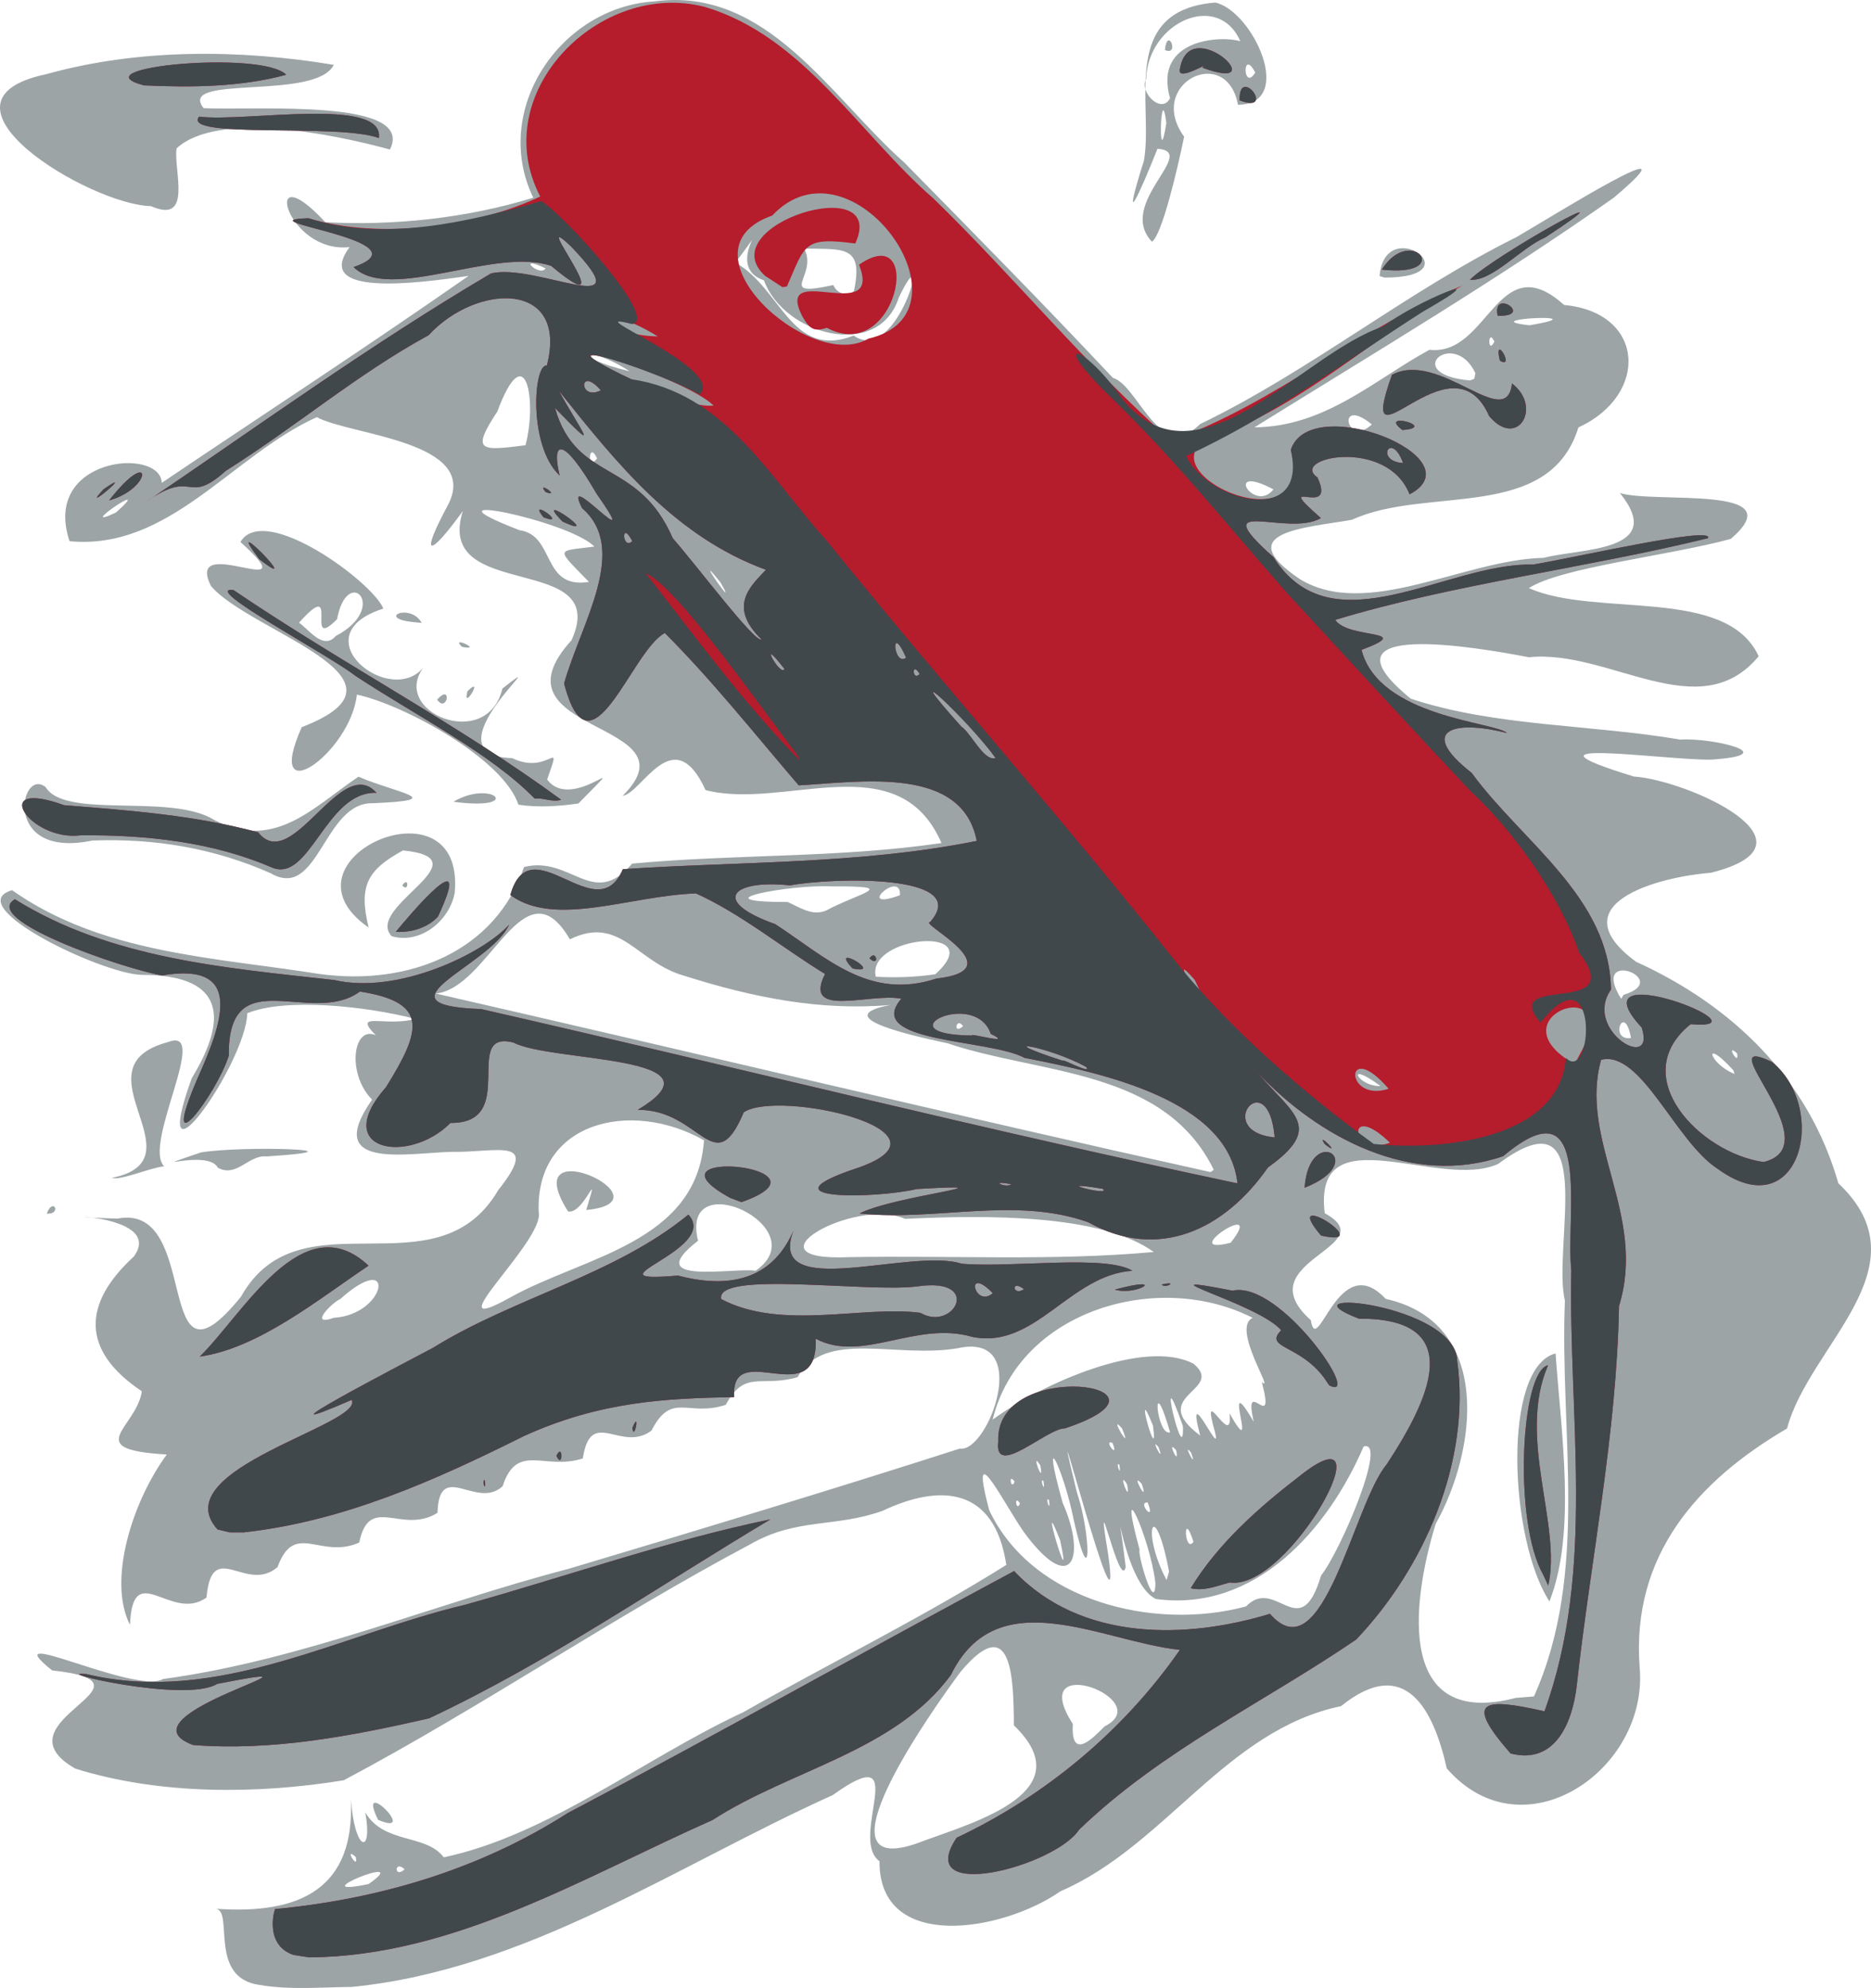 <?xml version="1.0" encoding="UTF-8" standalone="no"?>
<svg
   xmlns:dc="http://purl.org/dc/elements/1.1/"
   xmlns:cc="http://creativecommons.org/ns#"
   xmlns:rdf="http://www.w3.org/1999/02/22-rdf-syntax-ns#"
   xmlns:svg="http://www.w3.org/2000/svg"
   xmlns="http://www.w3.org/2000/svg"
   id="svg8"
   version="1.1"
   viewBox="0 0 175.31 186.248"
   height="186.248mm"
   width="175.31mm">
  <defs
     id="defs2" />
  <g
     transform="translate(-15.682,-31.82)"
     id="layer1">
    <g
       transform="translate(135.629,114.679)"
       id="g91">
      <path
         id="path97"
         d="m -95.625,103.104 c -4.819,-0.65 -2.421,-6.871 -4.078,-7.137 7.899,0.561 13.051,-1.901 12.625,-10.3 0.383,5.096 2.084,5.252 1.359,1.27 1.732,2.99 5.682,1.986 7.352,4.212 9.827,-2.09 18.738,-9.257 28.063,-13.596 8.186,-4.643 16.679,-8.809 24.648,-13.799 -1.106,-7.326 -6.202,-7.614 -11.57,-5.079 -4.469,1.613 -8.054,0.634 -12.432,3.151 -12.927,6.869 -25.248,15.292 -38.079,22.102 -8.063,1.319 -17.213,1.388 -25.161,-1.092 -7.75,-4.459 8.883,-7.973 -2.17,-9.203 -5.638,-4.51 7.754,2.301 10.408,0.81 13.021,-1.767 25.325,-7.024 38.022,-10.332 12.235,-3.664 24.467,-7.344 36.625,-11.256 2.641,0.461 6.921,-10.987 -0.21,-9.399 -5.844,0.979 -12.442,-1.816 -14.994,2.711 -3.505,0.992 -4.898,-0.758 -6.733,2.59 -3.545,1.169 -5.058,-1.297 -6.958,2.417 -2.861,2.116 -5.682,-2.285 -6.43,2.603 -3.555,1.166 -6.162,-1.561 -7.512,2.6 -2.423,2.263 -5.95,-2.543 -6.106,2.499 -3.342,2.082 -6.383,-1.833 -7.331,2.779 -3.668,1.635 -6.039,-2.09 -7.659,2.309 -2.945,2.517 -6.156,-2.8 -6.65,2.841 -3.299,2.402 -6.913,-3.752 -7.173,2.56 -2.114,-4.137 0.212,-11.55 3.452,-15.957 -8.149,-0.468 -2.824,-2.489 -2.34,-5.922 -5.717,-3.821 -5.564,-8.21 -0.75,-12.623 3.138,-4.33 -10.445,-3.794 -1.538,-3.553 8.008,-1.563 3.209,17.634 11.573,7.322 5.526,-9.878 18.302,-0.086 24.102,-9.981 4.047,-5.09 -0.107,-3.515 -4.381,-3.596 -4.14,0.098 -12.112,1.763 -7.434,-4.889 -2.922,-2.969 -1.39,-9.136 2.032,-4.479 -5.055,-4.457 -1.24,-2.164 2.016,-3.088 -4.514,-1.18 -12.158,-2.01 -15.74,-0.53 -0.127,4.73 -9.432,17.828 -5.209,6.099 3.739,-6.151 2.62,-9.705 -4.714,-9.695 -3.818,-0.127 -17.005,-6.493 -12.116,-7.932 8.423,5.94 18.971,6.288 28.778,7.846 8.429,1.165 16.539,-2.114 19.191,-10.016 4.413,-1.101 6.467,4.008 10.131,-0.32 9.637,-0.904 19.4,-0.515 28.985,-1.928 -4.056,-9.306 -14.665,-3.039 -22.105,-4.96 -3.019,-6.576 -5.949,0.297 -7.767,0.535 7.17,-7.114 -12.873,-5.69 -4.794,-14.573 3.803,-8.375 -12.935,-3.456 -10.181,-12.108 -3.166,4.379 -4.105,4.459 -1.376,-0.601 3.057,-5.947 -9.241,-6.498 -12.306,-8.193 -7.913,3.558 -13.828,12.52 -23.169,11.62 -2.65,-7.869 8.518,-8.864 8.639,-5.467 9.585,-6.459 19.274,-12.773 28.752,-19.387 -5.15,0.747 -14.571,1.94 -11.153,-2.699 -6.001,0.666 -8.421,-8.984 -2.277,-2.331 6.41,0.351 13.289,-0.379 19.487,-2.296 -3.972,-8.227 2.546,-17.852 11.353,-18.392 10.575,-1.41 16.536,9.017 23.415,15.099 6.567,6.672 13.135,13.358 19.543,20.172 2.391,0.687 4.335,8.109 8.175,4.33 10.342,-5 19.326,-12.398 29.646,-17.519 3.032,-1.753 17.556,-10.838 9.115,-3.693 -10.893,7.68 -22.373,14.495 -33.677,21.518 6.657,-0.054 11.27,-4.482 16.404,-7.267 5.554,0.643 6.378,-9.812 12.614,-4.198 7.601,0.705 7.989,8.422 1.34,11.475 -2.762,8.929 -14.226,5.424 -21.202,8.645 -4.3,0.774 -11.514,1.097 -4.901,5.561 6.283,3.843 15.441,-1.846 22.856,-1.989 3.383,-0.91 11.604,-0.519 7.136,-6.076 3.246,1.03 16.392,-0.839 10.386,4.301 -5.719,1.566 -15.922,2.659 -18.92,4.613 6.365,2.795 18.507,-0.202 21.536,6.38 -5.56,6.719 -14.003,-0.682 -21.527,0.094 -4.807,-0.924 -20.267,-3.598 -11.069,3.882 7.883,2.62 16.912,2.407 25.26,3.835 2.93,-0.207 9.883,1.426 2.841,1.877 -4.247,0.054 -19.496,-2.193 -7.2,1.581 5.018,0.331 18.226,6.269 7.202,9.02 -4.989,0.383 -14.331,2.947 -6.996,8.334 9.079,4.121 16.172,11.032 18.955,20.752 8.319,7.857 -2.736,15.132 -4.808,22.973 -8.363,4.889 -14.605,11.871 -13.81,22.378 0.858,9.621 -10.922,17.692 -18.072,9.47 -1.22,-5.444 -3.867,-10.719 -9.907,-5.835 -10.811,2.257 -16.47,13.105 -26.296,17.347 -5.397,3.772 -17.013,5.762 -16.949,-2.815 -2.984,-2.14 3.263,-11.685 -4.391,-6.193 -14.697,6.618 -28.648,16.338 -45.042,17.966 -2.88,0.025 -5.795,0.302 -8.652,-0.184 z m 10.215,-9.453 c 4.509,-3.143 -6.74,1.405 0,0 z m 3.374,-1.381 c -0.991,-0.928 -0.991,0.928 0,0 z m -4.577,-1.149 c -1.197,-1.092 0.293,1.375 0,0 z m 53.284,-1.544 c 5.165,-1.86 14.712,-4.684 8.379,-10.798 -0.022,-4.458 -0.176,-10.766 -4.985,-5.02 -2.283,3.057 -14.668,20.32 -3.394,15.818 z m 16.883,-10.699 c 4.993,-2.49 -7.501,-7.219 -2.978,-0.222 -0.218,3.641 2.062,1.125 2.978,0.222 z M 23.781,76.074 C 28.991,64.479 26.176,51.312 26.682,38.997 25.469,33.949 29.976,19.09 20.442,26.176 14.956,28.72 3.049,21.373 4.175,30.802 c 5.729,3.133 -7.491,4.506 -1.3,10.018 0.61,3.707 2.569,-6.772 7.011,-1.992 10.048,2.243 8.578,14.128 4.688,21.084 -2.347,7.645 -3.591,19.188 7.495,16.302 l 1.712,-0.141 z m 1.451,-8.9 c -3.777,-5.838 -4.439,-21.947 0.575,-23.233 0.517,7.382 1.972,16.792 -0.575,23.233 z m -28.431,0.469 c 2.816,-2.908 5.061,3.726 7.037,-2.901 C 5.649,62.473 10.143,51.91 7.819,52.667 4.492,60.406 -2.288,68.201 -11.638,66.947 c -3.209,-1.536 -3.993,-12.422 -2.831,-2.999 -0.557,2.414 -3.001,-9.404 -1.658,-1.27 1.609,11.15 -6.38,-19.949 -2.914,-5.715 1.34,4.001 1.385,10.053 -0.301,2.57 -0.923,-4.679 -3.205,-9.414 -1.031,-1.578 2.139,4.759 1.033,8.737 -3.282,3.199 -1.815,-2.277 -5.705,-10.418 -3.601,-2.521 4.049,8.56 15.51,11.321 24.055,9.008 z m -8.488,-2.195 c -0.485,-4.225 -3.676,-11.205 -1.485,-3.134 -0.192,0.515 1.459,6.106 1.485,3.134 z m 1.278,-1.069 c -1.352,-7.201 -2.707,-3.907 -0.232,0.796 z m -10.207,-2.94 c -2.265,-5.81 1.343,6.242 0,0 z m 12.495,0.146 c -1.048,-3.252 -0.832,1.21 0,0 z m -4.294,-3.682 c -1.039,-0.057 0.83,2.053 0,0 z m -11.962,0.078 c -0.626,-0.905 -0.307,0.929 0,0 z m 2.714,-0.302 c -0.435,-0.437 0.219,1.42 0,0 z m 7.319,-1.476 c -1.002,-1.596 0.419,2.194 0,0 z m 1.375,-0.041 c -1.184,-1.359 0.764,2.234 0,0 z m -9.203,-0.261 c -0.435,-0.437 0.219,1.42 0,0 z m -2.714,0.048 c -0.626,-0.905 -0.307,0.929 0,0 z m 2.413,-1.524 c -1.002,-1.596 0.419,2.194 0,0 z m 7.413,-0.048 c -0.435,-0.437 0.219,1.42 0,0 z m 6.715,-1.14 c -0.925,-1.162 0.689,1.874 0,0 z M -9.748,53.002 c -0.988,-1.168 0.39,1.76 0,0 z m -1.645,-0.273 c -0.925,-1.162 0.689,1.874 0,0 z m -4.32,-0.41 c -0.931,-0.365 0.691,1.692 0,0 z m 6.6,-1.57 c -2.648,-7.652 0.19,4.464 0,0 z m 2.991,0.493 c -1.418,-4.97 1.745,1.929 1.386,-1.676 2.948,5.191 -0.999,-4.821 2.268,0.791 -1.073,-4.63 2.118,1.409 0.748,-3.736 1.278,1.135 -2.904,-5.108 -0.848,-6.01 -8.805,-4.504 -21.861,-0.755 -24.371,9.536 4.668,-3.425 14.279,-7.639 18.833,-5.236 3.017,2.521 -4.457,2.948 0.614,6.72 -1.485,-5.584 2.146,2.599 1.369,-0.388 z m -5.795,-0.545 c -1.951,-4.855 0.596,4.352 0,0 z m 1.609,0.635 c -1.828,-6.327 -1.286,0.435 0,0 z m -4.515,-0.378 c -1.405,-1.596 1.157,2.698 0,0 z M -88.656,40.601 c 4.983,-0.315 5.905,-6.516 0.581,-1.747 -0.702,0.274 -3.068,2.619 -0.581,1.747 z m 16.516,-1.904 c 6.855,-3.84 17.479,-5.08 18.157,-14.724 -6.813,-3.864 -15.802,-1.766 -15.491,6.702 0.643,2.687 -10.184,12.21 -2.666,8.022 z m 5.421,-8.059 c -5.057,-7.966 10.011,-0.94 1.701,-0.134 1.38,-4.583 -0.196,0.455 -1.701,0.134 z m 17.576,5.557 c 5.8,-4.055 -7.179,-10.108 -5.398,-2.811 -5.476,4.243 3.384,2.482 5.398,2.811 z m 37.301,-1.757 c -4.923,-3.58 -15.828,-3.469 -23.296,-3.103 -4.684,-2.088 -15.423,4.007 -5.281,3.586 9.511,-0.175 19.111,0.375 28.576,-0.483 z m 7.209,-0.872 c 3.49,-4.405 -5.263,1.362 0,0 z M -6.217,26.737 C -10.866,17.234 -22.452,17.822 -31.14,14.89 c -4.62,-0.987 -10.879,-2.559 -5.348,-3.6 -6.606,0.58 -12.93,-0.703 -19.322,-2.725 -4.477,-1.239 -6.004,-5.745 -10.741,-3.421 -4.318,-7.395 -7.515,4.58 -12.568,5.078 24.203,5.536 48.355,11.346 72.597,16.728 l 0.305,-0.213 z M 9.404,18.893 c -3.417,-2.543 -2.161,0.049 0,0 z m 33.052,-1.493 c -2.954,-3.231 -2.271,-0.584 0.129,0.357 z m 0.36,-1.567 c -1.183,-1.092 0.253,1.362 0,0 z m -9.942,-1.439 c -0.611,-3.472 -2.119,0.295 0,0 z M -29.712,13.276 c -0.651,-0.941 -0.976,0.911 0,0 z m 61.888,-2.931 c 4.761,-1.432 -3.281,-4.517 -0.22,0.374 z m -64.493,-1.925 c 5.198,-4.66 -6.483,-3.668 -5.572,0.228 1.858,0.109 3.729,0.035 5.572,-0.228 z M -42.56,2.454 c 3.315,-1.759 6.961,-2.308 0.558,-2.269 -3.838,-0.209 -12.824,1.466 -4.154,1.462 1.133,0.48 2.285,1.35 3.596,0.807 z m 6.933,-1.442 c 0.165,-2.486 -4.366,1.607 0,1.01e-5 z M -52.458,-28.317 c -2.918,-3.641 2.004,3.417 0,0 z m -12.306,-0.026 c -3.159,-3.255 -3.095,-2.842 0.508,-3.306 -2.329,-2.439 -17.202,-5.465 -7.007,-1.535 3.374,0.469 2.019,5.553 6.499,4.842 z m -44.315,-6.501 c 3.92,-3.493 -4.158,1.98 0,0 z m 108.454,-2.167 c -4.788,-2.534 -1.811,2.304 0,0 z M -64.002,-39.91 c -0.819,-1.778 -0.957,1.292 0,0 z m -6.708,-1.235 c 1.101,-4.095 0.045,-10.361 -2.638,-3.16 -2.476,3.767 -1.609,3.702 2.638,3.16 z m 79.305,-1.949 c -3.385,-2.771 -2.402,2.232 0,0 z m 9.7,-4.805 c -2.014,-4.273 -7.085,0.108 -0.502,0.683 l 0.4,-0.153 z m -79.248,-0.177 c -4.04,-2.619 -5.783,-1.369 0,0 z m 81.026,-2.783 c -0.63,-1.338 -0.63,1.338 0,0 z m -60.03,-0.561 c 4.188,2.982 7.479,-10.359 4.22,-3.548 -1.894,5.917 -10.788,3.481 -12.628,-1.626 -3.926,-1.286 1.228,-6.726 -2.683,-1.66 4.315,2.37 5.213,9.129 11.09,6.834 z m 63.332,-0.963 c 6.942,-1.184 -5.552,-0.608 0,0 z m -63.309,-3.214 c 0.91,-4.281 -0.934,-3.913 -4.67,-3.971 1.383,2.547 -2.788,4.61 2.741,3.413 0.264,0.722 1.28,1.19 1.929,0.558 z m -28.893,-2.12 c -2.915,-1.382 -0.508,0.88 0,-3.8e-5 z M -84.522,87.634 c -2.138,-4.334 3.971,1.705 0,0 z M -115.564,30.845 c 0.595,-1.623 1.446,0.085 0,0 z m 6.096,-3.35 c 8.58,-1.722 -3.658,-10.358 5.278,-12.729 4.015,-1.541 -2.437,9.621 -0.374,11.64 -1.374,0.149 -4.056,1.349 -4.904,1.089 z m 9.936,-0.948 c -0.952,-1.869 -7.612,0.64 -1.586,-1.438 3.868,-0.65 16.219,-0.267 6.153,0.373 -1.709,-0.166 -2.773,2.014 -4.567,1.065 z M -83.242,4.854 c -2.623,-2.714 8.879,-7.253 1.057,-8.04 -3.323,1.823 -4.186,3.29 -3.222,7.224 -9.217,-6.399 9.108,-14.403 8.064,-3.238 -0.485,2.599 -3.205,4.83 -5.9,4.054 z m 0.991,-4.773 c 0.652,-0.949 0.598,0.782 0,0 z M -94.595,-1.053 c -5.308,-2.35 -10.888,-3.284 -16.709,-3.059 -8.522,1.78 -6.77,-6.909 -4.375,-5.013 1.779,2.953 11.032,0.701 15.358,2.835 5.926,3.451 9.697,-0.956 13.964,-3.802 3.58,1.547 8.577,2.179 1.353,2.485 -4.65,-0.128 -5.068,9.193 -9.592,6.554 z m 23.227,-6.412 c -1.413,-4.304 -10.698,-9.361 -15.138,-10.319 -0.593,5.49 -8.811,11.226 -5.17,3.051 11.867,-4.561 -4.923,-8.938 -8.511,-13.237 -2.546,-5.174 9.432,1.897 2.768,-4.113 2.229,-3.75 12.431,3.786 13.389,6.242 -7.956,2.535 0.774,9.477 3.864,5.386 -3.429,4.231 5.857,8.135 7.298,2.1 5.626,-4.384 -7.493,6.276 0.915,6.524 3.498,1.701 4.74,-2.232 3.274,2.005 2.42,3.224 8.474,-3.418 2.926,2.243 -1.849,0.264 -3.76,0.395 -5.615,0.116 z M -88.497,-23.266 c 5.115,-2.693 1.091,-6.764 0.134,-1.586 -3.207,3.248 0.483,-4.197 -3.569,0.332 0.884,0.581 2.26,2.621 3.435,1.254 z m 11.033,15.521 c 3.715,-2.181 6.679,0.895 0,0 z m -1.524,-9.567 c 1.439,-1.602 0.945,1.342 0,0 z m 2.843,-0.788 c 1.661,-1.628 -0.539,2.042 0,0 z m -0.528,-4.166 c -1.15,-1.129 2.117,0.454 0,0 z m -4.352,-2.292 c -3.849,-0.335 -0.488,-1.894 0.59,0.054 z M 9.319,-56.997 c 0.503,-5.951 8.956,0.134 0.471,0.146 z m -21.336,-3.219 c -3.368,-3.598 4.463,-8.447 0.521,-8.704 -1.595,4.041 -3.529,8.304 -1.266,1.109 0.923,-5.276 -2.374,-14.093 6.698,-14.809 3.531,0.813 7.548,9.546 2.112,9.573 -1.072,-5.764 -8.652,-1.982 -5.043,2.996 -0.613,2.976 -2.09,9.294 -3.023,9.835 z m 1.354,-11.121 c -0.549,-4.383 -0.801,5.18 0,0 z m 0.348,-2.318 c -1.619,-5.713 5.044,-5.867 6.585,-5.334 -2.042,-4.728 -8.649,-1.833 -8.828,3.542 -0.685,1.161 1.425,3.365 2.243,1.792 z m -0.482,-4.52 c 0.251,-2.307 1.422,0.618 0,0 z m 8.466,2.12 c -1.245,-2.407 -1.168,1.853 0,4e-6 z M -105.798,-63.546 c -5.761,-0.127 -21.828,-9.862 -9.776,-12.372 8.676,-2.42 18.199,-2.315 26.9,-0.866 -1.678,3.396 -14.755,0.842 -12.194,4.06 5.022,0.222 19.874,-0.936 17.458,3.872 -5.491,-1.5 -16.147,-3.631 -19.992,-0.108 -0.304,2.026 1.556,7.149 -2.396,5.415 z"
         style="fill:#9ca4a6;stroke-width:1" />
      <path
         id="path95"
         d="m -92.451,100.29 c -2.956,-0.994 -1.644,-4.773 -1.678,-4.298 9.722,-0.931 19.115,-3.707 27.386,-8.993 14.029,-7.385 27.843,-15.191 41.815,-22.668 6.306,6.655 16.225,6.368 23.973,4.004 C 4.043,74.102 6.855,58.037 9.993,54.324 13.786,48.538 17.797,40.626 7.386,40.684 c -7.744,-2.988 9.103,-1.414 9.206,3.958 1.292,9.388 -3.08,19.381 -9.465,26.101 -8.6,5.868 -18.281,10.401 -25.976,17.826 -2.238,3.422 -15.588,6.95 -11.464,0.747 8.337,-3.929 15.665,-10.043 20.921,-17.604 -7.296,-0.766 -17.11,-6.571 -21.462,2.352 -5.255,7.164 -15.046,8.871 -22.33,13.589 -12.099,5.358 -24.222,12.773 -37.792,12.867 z M 21.596,81.418 C 17.216,76.42 18.971,76.154 24.769,77.469 29.59,64.186 26.998,49.9 27.284,36.116 26.715,31.111 29.402,18.284 20.901,25.457 12.356,28.4 3.635,23.734 -2.155,17.594 c 3.309,3.924 6.337,5.12 1.01,8.926 -4.036,5.797 -10.226,8.817 -16.849,5.123 -6.898,-2.441 -14.347,-0.047 -21.41,-0.817 3.257,-1.67 15.32,-2.874 5.345,-2.287 -3.812,0.909 -14.984,1.127 -5.429,-2.012 9.824,-3.463 -7.574,-7.352 -10.771,-5.179 -2.765,6.551 -4.007,-0.273 -9.934,-0.231 8.655,-5.157 -8.101,-4.428 -11.647,-6.305 -4.937,-1.238 0.619,7.583 -5.899,7.536 -3.914,3.941 -11.324,2.648 -6.038,-3.355 3.331,-5.345 4.025,-7.949 -2.448,-8.957 -4.552,3.344 -12.385,-3.03 -12.286,6.017 -1.191,3.716 -6.64,10.81 -2.952,2.177 2.291,-5.126 4.55,-11.042 -3.316,-9.703 -3.839,-0.696 -17.002,-5.259 -13.771,-7.135 8.944,5.576 19.734,6.428 29.925,7.566 5.977,1.401 13.993,-2.518 16.384,-5.186 -1.756,3.863 -13.044,7.527 -2.611,7.91 23.629,5.391 47.148,11.311 70.857,16.329 -0.856,-7.82 -12.561,-10.321 -19.949,-11.761 -3.297,-1.789 -15.141,-1.395 -11.547,-5.542 -2.918,-0.576 -9.274,1.897 -7.151,-2.319 -4.01,-2.457 -7.883,-5.643 -12.094,-7.547 -6.268,0.223 -13.183,3.218 -17.394,0.155 1.884,-6.661 8.111,3.376 10.541,-2.423 11.058,-0.744 22.285,-0.45 33.163,-2.65 -1.364,-7.046 -10.746,-5.548 -16.681,-5.204 -4.123,-4.807 -8.066,-9.79 -12.545,-14.272 -3.114,1.58 -6.985,14.173 -9.44,4.72 1.622,-5.698 6.118,-12.58 1.689,-16.417 -2.119,-4.154 6.06,5.347 1.337,-1.381 -3.055,-5.278 -4.272,-5.115 -3.442,-1.678 -2.988,-2.808 -2.431,-10.542 -1.2,-10.296 2.065,-8.003 -6.585,-7.745 -11.078,-2.852 -6.722,3.672 -12.292,8.469 -19.013,12.714 -3.765,3.363 -2.891,-0.344 -7.464,2.915 10.667,-7.231 21.203,-14.863 32.322,-21.411 4.162,-1.034 14.412,4.658 7.513,-2.516 -4.323,-4.114 5.437,7.901 -1.872,1.808 -5.26,-1.817 -15.107,3.47 -18.515,0.11 7.18,-2.492 -10.758,-4.358 -4.233,-4.577 6.738,2.043 15.842,0.775 21.717,-2.035 -5.036,-9.696 5.575,-20.329 15.427,-17.763 9.234,2.747 14.427,11.876 21.398,17.927 7.606,7.388 14.341,15.692 22.294,22.697 9.739,-3.43 18.134,-10.838 27.281,-14.509 -7.292,4.066 -13.457,9.981 -21.218,13.396 -12.104,2.63 7.862,12.223 5.151,1.993 1.805,-5.544 17.523,0.75 11.13,4.163 -2.112,-5.389 -11.314,-3.429 -8.64,-1.592 1.9,4.083 -4.521,-0.451 0.326,3.814 -3.074,1.832 -11.056,-2.242 -4.436,3.667 5.486,8.677 16.233,0.482 24.323,0.688 4.044,-0.668 17.023,-3.665 16.382,-2.468 -11.524,2.815 -23.81,4.286 -34.923,7.649 1.203,1.845 7.675,0.862 2.464,2.809 1.606,6.33 12.601,6.758 13.624,7.796 -5.014,-1.289 -8.414,-0.266 -3.309,3.728 4.707,6.456 12.942,11.654 13.057,20.3 -2.664,3.836 4.276,7.83 2.88,3.558 -6.564,-7.075 12.535,0.365 4.589,-0.314 -6.075,4.87 0.848,12.076 6.828,12.917 6.477,-1.554 -5.506,-12.385 0.807,-9.367 5.356,4.414 2.593,15.65 -5.141,9.976 -3.934,-2.561 -7.163,-11.149 -10.89,-10.183 -2.109,7.57 4.326,14.544 1.678,23.068 -0.21,11.958 -2.659,23.754 -3.964,35.592 -0.381,3.323 -1.963,7.414 -6.187,6.325 z m -38.227,-52.903 c -5.453,-0.895 0.998,0.804 0,0 z m -8.57,-0.429 c -2.276,-0.425 -0.411,0.422 0,0 z m 35.491,-3.886 c -4.226,-4.086 -3.679,1.4 0,0 z M -0.511,23.707 c -0.614,-7.055 -5.896,-0.596 0,0 z M 10.166,19.147 c -4.162,-4.841 -4.188,1.356 0,8.2e-5 z m -28.334,-2.043 c -3.51,-1.945 -9.356,-2.89 -2.146,-0.566 -0.358,-0.348 2.761,1.336 2.146,0.566 z M 28.188,15.717 C 32.294,8.089 19.683,12.37 27.593,16.832 Z M -27.108,14.007 c -1.471,-4.321 -10.328,0.083 -1.714,0.152 -0.487,-0.309 4.054,0.971 1.714,-0.152 z M -8.004,8.945 c -3.126,-3.603 2.173,4.338 0,0 z M -32.211,8.822 c 7.362,-0.831 -1.727,-5.19 -0.581,-5.303 3.999,-4.536 -9.129,-4.175 -13.129,-3.429 -5.445,-0.581 -7.486,1.47 -1.387,3.631 4.842,3.165 8.782,7.166 15.097,5.102 z m -7.852,-0.951 c -2.365,-2.536 3.128,0.659 0,0 z m 1.587,-0.946 c 0.651,-0.941 0.976,0.911 0,0 z m 11.811,-18.773 c -2.506,-3.5 -9.707,-10.184 -3.223,-2.953 0.948,0.647 2.159,3.341 3.223,2.953 z m -7.112,-7.87 c -0.778,-1.302 -0.695,0.771 0,0 z m -12.668,-0.472 c -2.663,-3.464 -0.364,0.839 0,0 z m 11.398,-1.051 c -1.523,-3.491 -1.175,0.91 0,0 z m -13.534,-1.703 c -3.297,-3.163 -0.896,-5.122 0.403,-6.534 -8.463,-3.09 -13.92,-9.888 -19.412,-16.783 2.213,4.028 4.071,6.172 -0.358,1.624 2.031,7.066 7.777,4.685 11.038,12.205 2.293,2.607 7.687,9.818 8.328,9.488 z m -12.12,-9.216 c -1.088,-2.107 -0.948,0.932 0,0 z m 72.223,-7.315 c -1.115,-3.089 -2.711,-0.173 0,0 z m -64.603,-5.385 c -2.759,-2.744 -18.796,-7.635 -7.558,-2.399 2.428,0.675 5.081,2.6 7.558,2.399 z m -10.569,-1.428 c -2.073,-2.404 -2.094,1.057 0,0 z m 25.066,-4.842 c 10.473,-2.428 -1.563,-19.446 -9.009,-11.533 -9.163,3.205 3.512,14.783 9.009,11.533 z m -6.207,-2.13 c -2.655,-5.275 7.624,1.008 5.335,-4.798 6.168,-4.281 3.611,9.46 -3.022,5.909 -1.287,0.442 -1.683,-0.009 -2.313,-1.111 z m -3.463,-3.75 c -5.198,-4.748 11.607,-9.934 8.445,-3.036 -4.868,-0.644 -4.681,0.088 -6.404,4.026 l -0.415,0.064 z m -10.058,5.669 c -6.036,-3.697 -5.482,-0.082 0,0 z M -101.848,80.626 c -7.581,-2.794 15.638,-8.343 2.247,-5.727 -2.942,1.829 -16.017,-1.274 -12.232,-0.915 12.257,2.95 23.845,-3.745 35.489,-6.502 9.466,-2.645 19.179,-6.06 28.586,-7.997 -10.575,6.314 -20.817,13.389 -31.992,18.643 -7.229,1.653 -14.648,3.08 -22.098,2.498 z m 93.472,-14.692 c 2.587,-4.229 6.388,-7.563 10.16,-10.471 8.689,-6.941 -0.92,10.787 -6.517,9.938 -1.177,0.313 -2.395,0.838 -3.643,0.532 z m 33.028,-1.261 c -2.804,-4.915 -2.123,-19.025 0.449,-19.626 -2.924,6.788 1.31,15.007 0.018,20.641 L 24.652,64.674 Z M -99.562,60.43 c -5.1,-5.646 13.772,-9.825 12.571,-12.142 -10.249,4.448 4.642,-3.297 7.614,-4.872 7.631,-4.733 17.038,-6.82 23.929,-12.481 3.075,3.311 -10.118,6.503 -0.972,5.709 5.374,1.42 9.032,-0.039 10.823,-4.225 -2.598,6.781 11,1.565 15.756,3.117 4.742,0.406 13.465,-0.882 16.002,0.659 -5.864,0.379 -9.127,7.394 -14.997,6.195 -5.337,-1.546 -10.281,2.487 -14.677,0.174 0.235,7.053 -7.987,-0.213 -7.649,5.466 -6.423,0.122 -12.545,0.405 -19.684,3.645 -8.356,4.169 -16.866,7.987 -26.28,9.031 l -1.3,-0.005 -1.137,-0.272 z m 65.855,-20.293 c 3.144,1.834 5.875,-3.362 -0.247,-2.484 -4.621,0.63 -18.921,-1.524 -18.428,1.187 5.659,3.001 13.334,0.576 18.676,1.297 z m 6.789,-1.841 c -2.675,-2.731 -1.731,1.475 0,0 z m 2.921,-0.381 c -1.297,-0.977 -1.051,0.744 0,0 z m -50.653,18.14 c 0.163,-0.979 0.258,1.156 0,0 z m 6.838,-2.519 c 0.63,-1.338 0.63,1.338 0,0 z m 41.402,-1.333 c -0.365,-7.989 18.458,-5.312 6.248,-1.242 -1.651,-0.048 -6.669,4.769 -6.248,1.242 z m -34.287,-1.27 c 0.743,-1.857 0.196,1.33 0,0 z M 4.116,46.218 C 1.803,43.095 -1.564,43.451 0.101,41.771 -2.047,39.234 -13.935,36.221 -4.45,38.062 -0.024,37.052 7.862,48.581 4.601,46.93 L 4.312,46.506 Z M -101.229,44.237 c 4.075,-3.984 9.669,-14.296 15.814,-8.521 -4.73,3.171 -10.293,7.735 -15.814,8.521 z m 85.741,-6.275 c 5.094,-1.381 2.071,0.628 0,0 z m 4.386,-0.479 c 1.674,-0.376 0.325,0.421 0,0 z M 3.835,32.897 c -4.049,-4.765 5.493,1.237 0,0 z M -51.531,29.368 c -8.863,-4.854 10.627,-2.973 1.063,0.397 z M 2.292,28.418 c 0.433,-6.121 6.247,-2.464 0,0 z m 1.89,-4.085 c -0.912,-1.379 1.801,1.373 0,0 z M -82.861,4.441 c 1.249,-1.516 7.458,-8.913 3.944,-1.419 -0.986,1.064 -2.527,1.499 -3.944,1.419 z m -11.645,-6.045 c -5.522,-2.366 -11.671,-3.054 -17.881,-2.997 -4.807,0.594 -8.708,-5.425 -1.558,-2.822 6.446,0.519 12.104,0.926 18.184,2.537 3.171,4.04 7.767,-7.433 11.093,-3.694 -4.764,-0.185 -6.248,8.558 -9.839,6.977 z m 24.662,-6.434 c -4.145,-4.264 -11.239,-7.825 -16.816,-11.518 -2.545,-1.985 -14.535,-8.323 -11.427,-8.035 10.014,6.801 21.15,12.638 30.714,19.654 -0.8,0.275 -1.671,-0.21 -2.471,-0.102 z m -25.802,-22.43 c -3.732,-4.913 4.528,3.525 0,0 z m 28.406,-3.529 c -3.099,-3.175 4.125,1.904 0,0 z m -1.778,-0.393 c -1.636,-2.021 2.461,0.903 0,0 z m -40.703,-1.588 c 4.101,-5.259 4.142,-1.154 0,0 z m -0.524,-1.043 c 3.337,-2.303 -2.422,2.598 0,0 z m 41.418,0.259 c -0.938,-1.156 1.533,0.55 0,0 z m 80.283,-5.811 c -2.387,-1.813 3.447,-0.259 0,0 z m 8.129,-1.308 c -3.56,-8.088 -12.721,6.198 -9.103,-3.863 4.453,-2.365 10.741,5.459 11.242,0.809 2.903,2.232 0.482,6.199 -2.139,3.054 z m 0.999,-5.197 c -0.611,-2.706 1.5,0.894 0,0 z m -0.2,-4.2 c -0.571,-2.655 3.498,0.109 -2e-6,0 z m -2.596,-3.376 c 2.346,-2.343 16.544,-10.171 7.046,-3.958 -2.257,0.959 -4.992,4.166 -7.046,3.958 z m -8.262,-0.948 c 2.769,-4.355 6.861,0.774 0,0 z M -84.449,-69.929 c -3.824,-1.405 -18.493,0.119 -16.843,-2.001 4.316,0.54 17.372,-1.912 16.843,2.001 z m 80.655,-3.524 c -0.099,-3.428 3.511,1.321 0,0 z M -106.456,-74.86 c -6.424,-1.695 11.098,-3.312 13.324,-0.995 -4.29,1.166 -8.905,1.194 -13.324,0.995 z m 97.064,-1.521 c 0.881,-5.428 9.046,2.425 2.1,-0.139 0.847,-0.703 -2.386,1.406 -2.1,0.139 z"
         style="fill:#b51c2c;stroke-width:1" />
      <path
         id="path93"
         d="m -92.451,100.29 c -2.956,-0.994 -1.644,-4.773 -1.678,-4.298 9.722,-0.931 19.115,-3.707 27.386,-8.993 14.029,-7.385 27.843,-15.191 41.815,-22.668 6.306,6.655 16.225,6.368 23.973,4.004 C 4.043,74.102 6.855,58.037 9.993,54.324 13.786,48.538 17.797,40.626 7.386,40.684 c -7.744,-2.988 9.103,-1.414 9.206,3.958 1.292,9.388 -3.08,19.381 -9.465,26.101 -8.6,5.868 -18.281,10.401 -25.976,17.826 -2.238,3.422 -15.588,6.95 -11.464,0.747 8.337,-3.929 15.665,-10.043 20.921,-17.604 -7.296,-0.766 -17.11,-6.571 -21.462,2.352 -5.255,7.164 -15.046,8.871 -22.33,13.589 -12.099,5.358 -24.222,12.773 -37.792,12.867 z M 21.596,81.418 C 17.216,76.42 18.971,76.154 24.769,77.469 29.59,64.186 26.998,49.9 27.284,36.116 26.715,31.111 29.402,18.284 20.901,25.457 12.356,28.4 3.635,23.734 -2.155,17.594 c 3.309,3.924 6.337,5.12 1.01,8.926 -4.036,5.797 -10.226,8.817 -16.849,5.123 -6.898,-2.441 -14.347,-0.047 -21.41,-0.817 3.257,-1.67 15.32,-2.874 5.345,-2.287 -3.812,0.909 -14.984,1.127 -5.429,-2.012 9.824,-3.463 -7.574,-7.352 -10.771,-5.179 -2.765,6.551 -4.007,-0.273 -9.934,-0.231 8.655,-5.157 -8.101,-4.428 -11.647,-6.305 -4.937,-1.238 0.619,7.583 -5.899,7.536 -3.914,3.941 -11.324,2.648 -6.038,-3.355 3.331,-5.345 4.025,-7.949 -2.448,-8.957 -4.552,3.344 -12.385,-3.03 -12.286,6.017 -1.191,3.716 -6.64,10.81 -2.952,2.177 2.291,-5.126 4.55,-11.042 -3.316,-9.703 -3.839,-0.696 -17.002,-5.259 -13.771,-7.135 8.944,5.576 19.734,6.428 29.925,7.566 5.977,1.401 13.993,-2.518 16.384,-5.186 -1.756,3.863 -13.044,7.527 -2.611,7.91 23.629,5.391 47.148,11.311 70.857,16.329 -0.856,-7.82 -12.561,-10.321 -19.949,-11.761 -3.297,-1.789 -15.141,-1.395 -11.547,-5.542 -2.918,-0.576 -9.274,1.897 -7.151,-2.319 -4.01,-2.457 -7.883,-5.643 -12.094,-7.547 -6.268,0.223 -13.183,3.218 -17.394,0.155 1.884,-6.661 8.111,3.376 10.541,-2.423 11.058,-0.744 22.285,-0.45 33.163,-2.65 -1.364,-7.046 -10.746,-5.548 -16.681,-5.204 -4.123,-4.807 -8.066,-9.79 -12.545,-14.272 -3.114,1.58 -6.985,14.173 -9.44,4.72 1.622,-5.698 6.118,-12.58 1.689,-16.417 -2.119,-4.154 6.06,5.347 1.337,-1.381 -3.055,-5.278 -4.272,-5.115 -3.442,-1.678 -2.988,-2.808 -2.431,-10.542 -1.2,-10.296 2.065,-8.003 -6.585,-7.745 -11.078,-2.852 -6.722,3.672 -12.292,8.469 -19.013,12.714 -3.765,3.363 -2.891,-0.344 -7.464,2.915 10.667,-7.231 21.203,-14.863 32.322,-21.411 4.162,-1.034 14.412,4.658 7.513,-2.516 -4.323,-4.114 5.437,7.901 -1.872,1.808 -5.26,-1.817 -15.107,3.47 -18.515,0.11 7.18,-2.492 -10.758,-4.358 -4.233,-4.577 6.917,2.253 15.005,0.363 21.804,-1.606 1.895,1.045 11.161,11.152 8.513,11.52 -5.621,-1.453 8.903,4.159 6.341,6.601 -3.343,-1.977 -16.706,-6.391 -6.424,-1.436 8.765,1.273 12.899,9.103 18.301,15.1 10.852,13.42 22.335,26.326 33.039,39.857 C -4.383,13.845 2.374,19.667 8.772,24.312 15.224,24.98 26.195,23.858 26.774,16.254 29.315,18.786 29.954,5.92 24.389,12.949 20.455,8.233 32.744,12.575 28.028,6.408 26.029,0.616 21.447,-5.43 17.895,-8.684 12.29,-14.641 6.388,-21.062 0.685,-27.251 -5.062,-33.784 -9.918,-39.909 -16.123,-45.906 c -5.699,-5.587 -2.197,-4.737 1.352,0.454 7.1,8.719 16.672,-4.239 24.443,-6.828 2.94,-2.309 11.39,-5.758 3.691,-1.371 -7.261,4.641 -14.231,9.883 -22.178,13.518 2.088,4.334 11.489,6.661 9.814,-0.574 1.805,-5.544 17.523,0.75 11.13,4.163 -2.112,-5.389 -11.314,-3.429 -8.64,-1.592 1.9,4.083 -4.521,-0.451 0.326,3.814 -3.074,1.832 -11.056,-2.242 -4.436,3.667 5.486,8.677 16.233,0.482 24.323,0.688 4.044,-0.668 17.023,-3.665 16.382,-2.468 -11.524,2.815 -23.81,4.286 -34.923,7.649 1.203,1.845 7.675,0.862 2.464,2.809 1.606,6.33 12.601,6.758 13.624,7.796 -5.014,-1.289 -8.414,-0.266 -3.309,3.728 4.707,6.456 12.942,11.654 13.057,20.3 -2.664,3.836 4.276,7.83 2.88,3.558 -6.564,-7.075 12.535,0.365 4.589,-0.314 -6.075,4.87 0.848,12.076 6.828,12.917 6.477,-1.554 -5.506,-12.385 0.807,-9.367 5.356,4.414 2.593,15.65 -5.141,9.976 -3.934,-2.561 -7.163,-11.149 -10.89,-10.183 -2.109,7.57 4.326,14.544 1.678,23.068 -0.21,11.958 -2.659,23.754 -3.964,35.592 -0.381,3.323 -1.963,7.414 -6.187,6.325 z m -38.227,-52.903 c -5.453,-0.895 0.998,0.804 0,0 z m -8.57,-0.429 c -2.276,-0.425 -0.411,0.422 0,0 z m 24.69,-4.381 c -0.614,-7.055 -5.896,-0.596 0,0 z M -18.168,17.104 c -3.51,-1.945 -9.356,-2.89 -2.146,-0.566 -0.358,-0.348 2.761,1.336 2.146,0.566 z m -8.941,-3.097 c -1.471,-4.321 -10.328,0.083 -1.714,0.152 -0.487,-0.309 4.054,0.971 1.714,-0.152 z m -5.102,-5.185 c 7.362,-0.831 -1.727,-5.19 -0.581,-5.303 3.999,-4.536 -9.129,-4.175 -13.129,-3.429 -5.445,-0.581 -7.486,1.47 -1.387,3.631 4.842,3.165 8.782,7.166 15.097,5.102 z m -7.852,-0.951 c -2.365,-2.536 3.128,0.659 0,0 z m 1.587,-0.946 c 0.651,-0.941 0.976,0.911 0,0 z m -6.716,-18.987 c -3.851,-5.04 -11.373,-15.87 -14.258,-17.099 4.649,5.956 9.167,12.172 14.442,17.541 z m 18.527,0.214 c -2.506,-3.5 -9.707,-10.184 -3.223,-2.953 0.948,0.647 2.159,3.341 3.223,2.953 z m -7.112,-7.87 c -0.778,-1.302 -0.695,0.771 0,0 z m -12.668,-0.472 c -2.663,-3.464 -0.364,0.839 0,0 z m 11.398,-1.051 c -1.523,-3.491 -1.175,0.91 0,0 z m -13.534,-1.703 c -3.297,-3.163 -0.896,-5.122 0.403,-6.534 -8.463,-3.09 -13.92,-9.888 -19.412,-16.783 2.213,4.028 4.071,6.172 -0.358,1.624 2.031,7.066 7.777,4.685 11.038,12.205 2.293,2.607 7.687,9.818 8.328,9.488 z m -12.12,-9.216 c -1.088,-2.107 -0.948,0.932 0,0 z m 72.223,-7.315 c -1.115,-3.089 -2.711,-0.173 0,0 z m -75.172,-6.813 c -2.073,-2.404 -2.094,1.057 0,0 z m -38.199,126.914 c -7.581,-2.794 15.638,-8.343 2.247,-5.727 -2.942,1.829 -16.017,-1.274 -12.232,-0.915 12.257,2.95 23.845,-3.745 35.489,-6.502 9.466,-2.645 19.179,-6.06 28.586,-7.997 -10.575,6.314 -20.817,13.389 -31.992,18.643 -7.229,1.653 -14.648,3.08 -22.098,2.498 z m 93.472,-14.692 c 2.587,-4.229 6.388,-7.563 10.16,-10.471 8.689,-6.941 -0.92,10.787 -6.517,9.938 -1.177,0.313 -2.395,0.838 -3.643,0.532 z m 33.028,-1.261 c -2.804,-4.915 -2.123,-19.025 0.449,-19.626 -2.924,6.788 1.31,15.007 0.018,20.641 L 24.652,64.674 Z M -99.562,60.43 c -5.1,-5.646 13.772,-9.825 12.571,-12.142 -10.249,4.448 4.642,-3.297 7.614,-4.872 7.631,-4.733 17.038,-6.82 23.929,-12.481 3.075,3.311 -10.118,6.503 -0.972,5.709 5.374,1.42 9.032,-0.039 10.823,-4.225 -2.598,6.781 11,1.565 15.756,3.117 4.742,0.406 13.465,-0.882 16.002,0.659 -5.864,0.379 -9.127,7.394 -14.997,6.195 -5.337,-1.546 -10.281,2.487 -14.677,0.174 0.235,7.053 -7.987,-0.213 -7.649,5.466 -6.423,0.122 -12.545,0.405 -19.684,3.645 -8.356,4.169 -16.866,7.987 -26.28,9.031 l -1.3,-0.005 -1.137,-0.272 z m 65.855,-20.293 c 3.144,1.834 5.875,-3.362 -0.247,-2.484 -4.621,0.63 -18.921,-1.524 -18.428,1.187 5.659,3.001 13.334,0.576 18.676,1.297 z m 6.789,-1.841 c -2.675,-2.731 -1.731,1.475 0,0 z m 2.921,-0.381 c -1.297,-0.977 -1.051,0.744 0,0 z m -50.653,18.14 c 0.163,-0.979 0.258,1.156 0,0 z m 6.838,-2.519 c 0.63,-1.338 0.63,1.338 0,0 z m 41.402,-1.333 c -0.365,-7.989 18.458,-5.312 6.248,-1.242 -1.651,-0.048 -6.669,4.769 -6.248,1.242 z m -34.287,-1.27 c 0.743,-1.857 0.196,1.33 0,0 z M 4.116,46.218 C 1.803,43.095 -1.564,43.451 0.101,41.771 -2.047,39.234 -13.935,36.221 -4.45,38.062 -0.024,37.052 7.862,48.581 4.601,46.93 L 4.312,46.506 Z M -101.229,44.237 c 4.075,-3.984 9.669,-14.296 15.814,-8.521 -4.73,3.171 -10.293,7.735 -15.814,8.521 z m 85.741,-6.275 c 5.094,-1.381 2.071,0.628 0,0 z m 4.386,-0.479 c 1.674,-0.376 0.325,0.421 0,0 z M 3.835,32.897 c -4.049,-4.765 5.493,1.237 0,0 z M -51.531,29.368 c -8.863,-4.854 10.627,-2.973 1.063,0.397 z M 2.292,28.418 c 0.433,-6.121 6.247,-2.464 0,0 z m 1.89,-4.085 c -0.912,-1.379 1.801,1.373 0,0 z M -82.861,4.441 c 1.249,-1.516 7.458,-8.913 3.944,-1.419 -0.986,1.064 -2.527,1.499 -3.944,1.419 z m -11.645,-6.045 c -5.522,-2.366 -11.671,-3.054 -17.881,-2.997 -4.807,0.594 -8.708,-5.425 -1.558,-2.822 6.446,0.519 12.104,0.926 18.184,2.537 3.171,4.04 7.767,-7.433 11.093,-3.694 -4.764,-0.185 -6.248,8.558 -9.839,6.977 z m 24.662,-6.434 c -4.145,-4.264 -11.239,-7.825 -16.816,-11.518 -2.545,-1.985 -14.535,-8.323 -11.427,-8.035 10.014,6.801 21.15,12.638 30.714,19.654 -0.8,0.275 -1.671,-0.21 -2.471,-0.102 z m -25.802,-22.43 c -3.732,-4.913 4.528,3.525 0,0 z m 28.406,-3.529 c -3.099,-3.175 4.125,1.904 0,0 z m -1.778,-0.393 c -1.636,-2.021 2.461,0.903 0,0 z m -40.703,-1.588 c 4.101,-5.259 4.142,-1.154 0,0 z m -0.524,-1.043 c 3.337,-2.303 -2.422,2.598 0,0 z m 41.418,0.259 c -0.938,-1.156 1.533,0.55 0,0 z m 80.283,-5.811 c -2.387,-1.813 3.447,-0.259 0,0 z m 8.129,-1.308 c -3.56,-8.088 -12.721,6.198 -9.103,-3.863 4.453,-2.365 10.741,5.459 11.242,0.809 2.903,2.232 0.482,6.199 -2.139,3.054 z m 0.999,-5.197 c -0.611,-2.706 1.5,0.894 0,0 z m -0.2,-4.2 c -0.571,-2.655 3.498,0.109 -2e-6,0 z m -2.596,-3.376 c 2.346,-2.343 16.544,-10.171 7.046,-3.958 -2.257,0.959 -4.992,4.166 -7.046,3.958 z m -8.262,-0.948 c 2.769,-4.355 6.861,0.774 0,0 z M -84.449,-69.929 c -3.824,-1.405 -18.493,0.119 -16.843,-2.001 4.316,0.54 17.372,-1.912 16.843,2.001 z m 80.655,-3.524 c -0.099,-3.428 3.511,1.321 0,0 z M -106.456,-74.86 c -6.424,-1.695 11.098,-3.312 13.324,-0.995 -4.29,1.166 -8.905,1.194 -13.324,0.995 z m 97.064,-1.521 c 0.881,-5.428 9.046,2.425 2.1,-0.139 0.847,-0.703 -2.386,1.406 -2.1,0.139 z"
         style="fill:#40484c;stroke-width:1" />
    </g>
  </g>
</svg>
